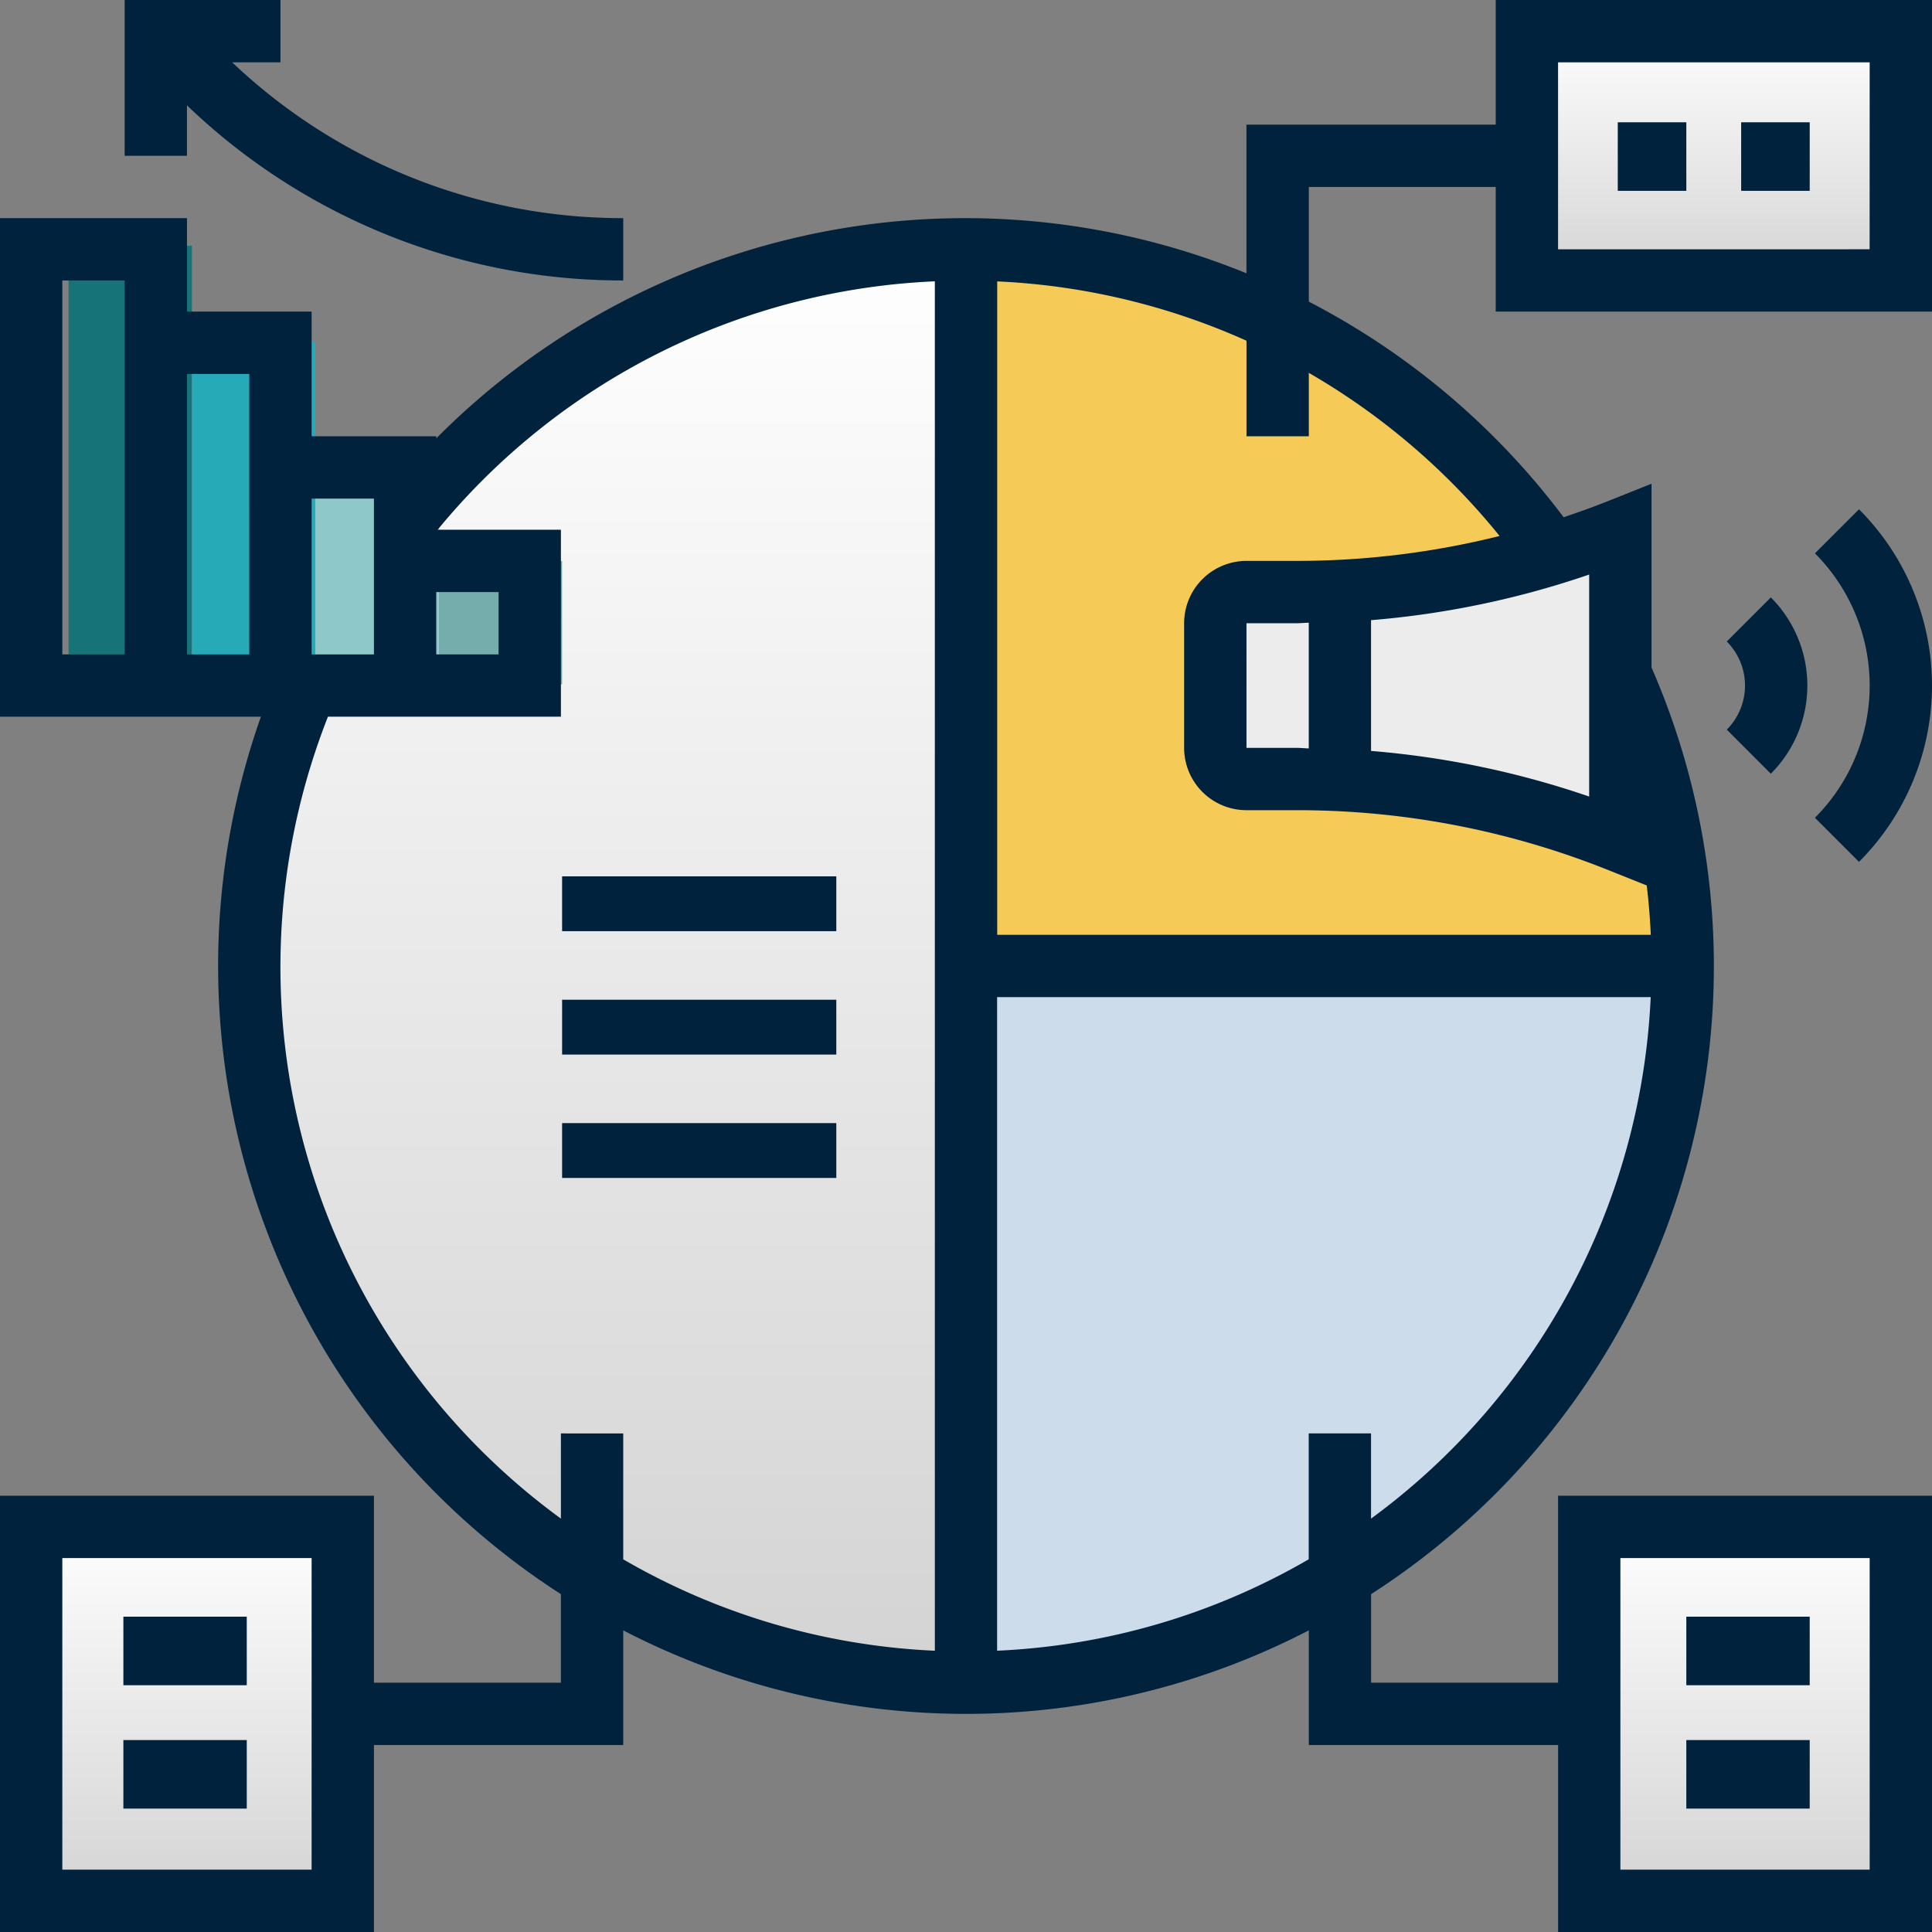 <svg id="Grupo_14493" data-name="Grupo 14493" xmlns="http://www.w3.org/2000/svg" xmlns:xlink="http://www.w3.org/1999/xlink" width="169.08" height="169.08" viewBox="0 0 169.08 169.08">
  <rect x="0" y="0" width="169.08" height="169.08" fill="#808080" stroke="none"/>
  <defs>
    <linearGradient id="linear-gradient" x1="0.5" x2="0.5" y2="1" gradientUnits="objectBoundingBox">
      <stop offset="0" stop-color="#fff"/>
      <stop offset="1" stop-color="#d3d3d3"/>
    </linearGradient>
  </defs>
  <g id="Grupo_14491" data-name="Grupo 14491" transform="translate(21.597 2.304)">
    <rect id="Rectángulo_3903" data-name="Rectángulo 3903" width="33.595" height="22.797" transform="translate(111.584 0)" fill="url(#linear-gradient)"/>
    <circle id="Elipse_992" data-name="Elipse 992" cx="62.991" cy="62.991" r="62.991" transform="translate(0 19.197)" fill="url(#linear-gradient)"/>
  </g>
  <path id="Trazado_24374" data-name="Trazado 24374" d="M248,310.723A62.722,62.722,0,0,0,310.723,248H248Z" transform="translate(-163.46 -163.46)" fill="#ccdcea"/>
  <path id="Trazado_24375" data-name="Trazado 24375" d="M248,64v62.723h62.723A62.722,62.722,0,0,0,248,64Z" transform="translate(-163.46 -42.183)" fill="#f5ca56"/>
  <g id="Grupo_14492" data-name="Grupo 14492" transform="translate(2.399 46.361)">
    <rect id="Rectángulo_3904" data-name="Rectángulo 3904" width="27.596" height="33.595" transform="translate(0 86.725)" fill="url(#linear-gradient)"/>
    <rect id="Rectángulo_3905" data-name="Rectángulo 3905" width="27.596" height="33.595" transform="translate(136.781 86.725)" fill="url(#linear-gradient)"/>
    <path id="Trazado_24376" data-name="Trazado 24376" d="M347.452,163.271h0a76.27,76.27,0,0,0-28.321-5.454h-4.4A2.728,2.728,0,0,1,312,155.09V144.181a2.728,2.728,0,0,1,2.727-2.727h4.4A76.27,76.27,0,0,0,347.452,136h0Z" transform="translate(-208.042 -136)" fill="#ececec"/>
  </g>
  <rect id="Rectángulo_3906" data-name="Rectángulo 3906" width="10.798" height="38.395" transform="translate(5.999 21.501)" fill="#167377"/>
  <rect id="Rectángulo_3907" data-name="Rectángulo 3907" width="10.798" height="29.996" transform="translate(16.798 29.9)" fill="#26aab7"/>
  <rect id="Rectángulo_3908" data-name="Rectángulo 3908" width="10.798" height="19.197" transform="translate(27.596 40.698)" fill="#8ec8c8"/>
  <rect id="Rectángulo_3909" data-name="Rectángulo 3909" width="10.798" height="10.798" transform="translate(38.395 49.097)" fill="#75acac"/>
  <path id="Trazado_24377" data-name="Trazado 24377" d="M130.9,0V10.908H109.084V23.917a65.214,65.214,0,0,0-70.9,14.443v-.18H27.271V27.271H16.363V19.09H0V62.723H22.834a65.384,65.384,0,0,0,26.254,76.79v7.75H32.725V130.9H0V169.08H32.725V152.717H54.542V142.682a65.218,65.218,0,0,0,60,0v10.036h21.817V169.08H169.08V130.9H136.355v16.363H119.992v-7.75a65.339,65.339,0,0,0,24.544-81.09V42.333l-3.742,1.494c-1.306.524-2.626.993-3.952,1.44a65.591,65.591,0,0,0-22.3-18.869V16.363H130.9V27.271H169.08V0ZM27.271,163.626H5.454V136.355H27.271Zm114.538-27.271h21.817v27.271H141.809ZM38.179,51.815h5.454v5.454H38.179Zm-5.454-8.181V57.269H27.271V43.634ZM10.908,57.269H5.454V24.544h5.454Zm5.454-24.544h5.454V57.269H16.363Zm32.725,92.721V132.9A59.752,59.752,0,0,1,28.7,62.723H49.088V46.361H38.3A59.656,59.656,0,0,1,81.813,24.62V144.465a59.548,59.548,0,0,1-27.271-8V125.447Zm70.9,7.456v-7.456h-5.454v11.017a59.548,59.548,0,0,1-27.271,8v-57.2h57.2A59.967,59.967,0,0,1,119.992,132.9Zm-6.5-67.452h-4.4V54.542h4.4c.352,0,.7-.038,1.05-.044v11C114.186,65.489,113.84,65.45,113.488,65.45Zm6.5-11.176a78.492,78.492,0,0,0,19.09-3.992V69.71a78.364,78.364,0,0,0-19.09-3.992Zm11.247-7.366a73.255,73.255,0,0,1-17.751,2.179h-4.4a5.46,5.46,0,0,0-5.454,5.454V65.45a5.46,5.46,0,0,0,5.454,5.454h4.4A73.188,73.188,0,0,1,140.8,76.165l3.316,1.325q.254,2.148.355,4.322h-57.2V24.626a59.877,59.877,0,0,1,21.817,5.192v8.361h5.454V32.63A60.2,60.2,0,0,1,131.239,46.909Zm32.387-25.092H136.355V5.454h27.271Z" fill="#00223d"/>
  <path id="Trazado_24378" data-name="Trazado 24378" d="M37.454,9.218A54.975,54.975,0,0,0,75.634,24.544V19.09A49.562,49.562,0,0,1,41.411,5.454h4.224V0H32V13.635h5.454Z" transform="translate(-21.092)" fill="#00223d"/>
  <rect id="Rectángulo_3910" data-name="Rectángulo 3910" width="10.798" height="5.999" transform="translate(10.798 141.484)" fill="#00223d"/>
  <rect id="Rectángulo_3911" data-name="Rectángulo 3911" width="10.798" height="5.999" transform="translate(10.798 152.282)" fill="#00223d"/>
  <rect id="Rectángulo_3912" data-name="Rectángulo 3912" width="10.798" height="5.999" transform="translate(147.579 141.484)" fill="#00223d"/>
  <rect id="Rectángulo_3913" data-name="Rectángulo 3913" width="10.798" height="5.999" transform="translate(147.579 152.282)" fill="#00223d"/>
  <rect id="Rectángulo_3914" data-name="Rectángulo 3914" width="23.997" height="4.799" transform="translate(49.193 76.693)" fill="#00223d"/>
  <rect id="Rectángulo_3915" data-name="Rectángulo 3915" width="23.997" height="4.799" transform="translate(49.193 87.492)" fill="#00223d"/>
  <rect id="Rectángulo_3916" data-name="Rectángulo 3916" width="23.997" height="4.799" transform="translate(49.193 98.29)" fill="#00223d"/>
  <path id="Trazado_24379" data-name="Trazado 24379" d="M447.168,168.8a10.909,10.909,0,0,0,0-15.43l-3.856,3.859a5.455,5.455,0,0,1,0,7.712Z" transform="translate(-292.193 -101.087)" fill="#00223d"/>
  <path id="Trazado_24380" data-name="Trazado 24380" d="M469.8,161.6a21.819,21.819,0,0,0,0-30.854l-3.856,3.856a16.367,16.367,0,0,1,0,23.142Z" transform="translate(-307.11 -86.175)" fill="#00223d"/>
  <rect id="Rectángulo_3917" data-name="Rectángulo 3917" width="5.999" height="5.999" transform="translate(141.58 10.702)" fill="#00223d"/>
  <rect id="Rectángulo_3918" data-name="Rectángulo 3918" width="5.999" height="5.999" transform="translate(152.379 10.702)" fill="#00223d"/>
</svg>

